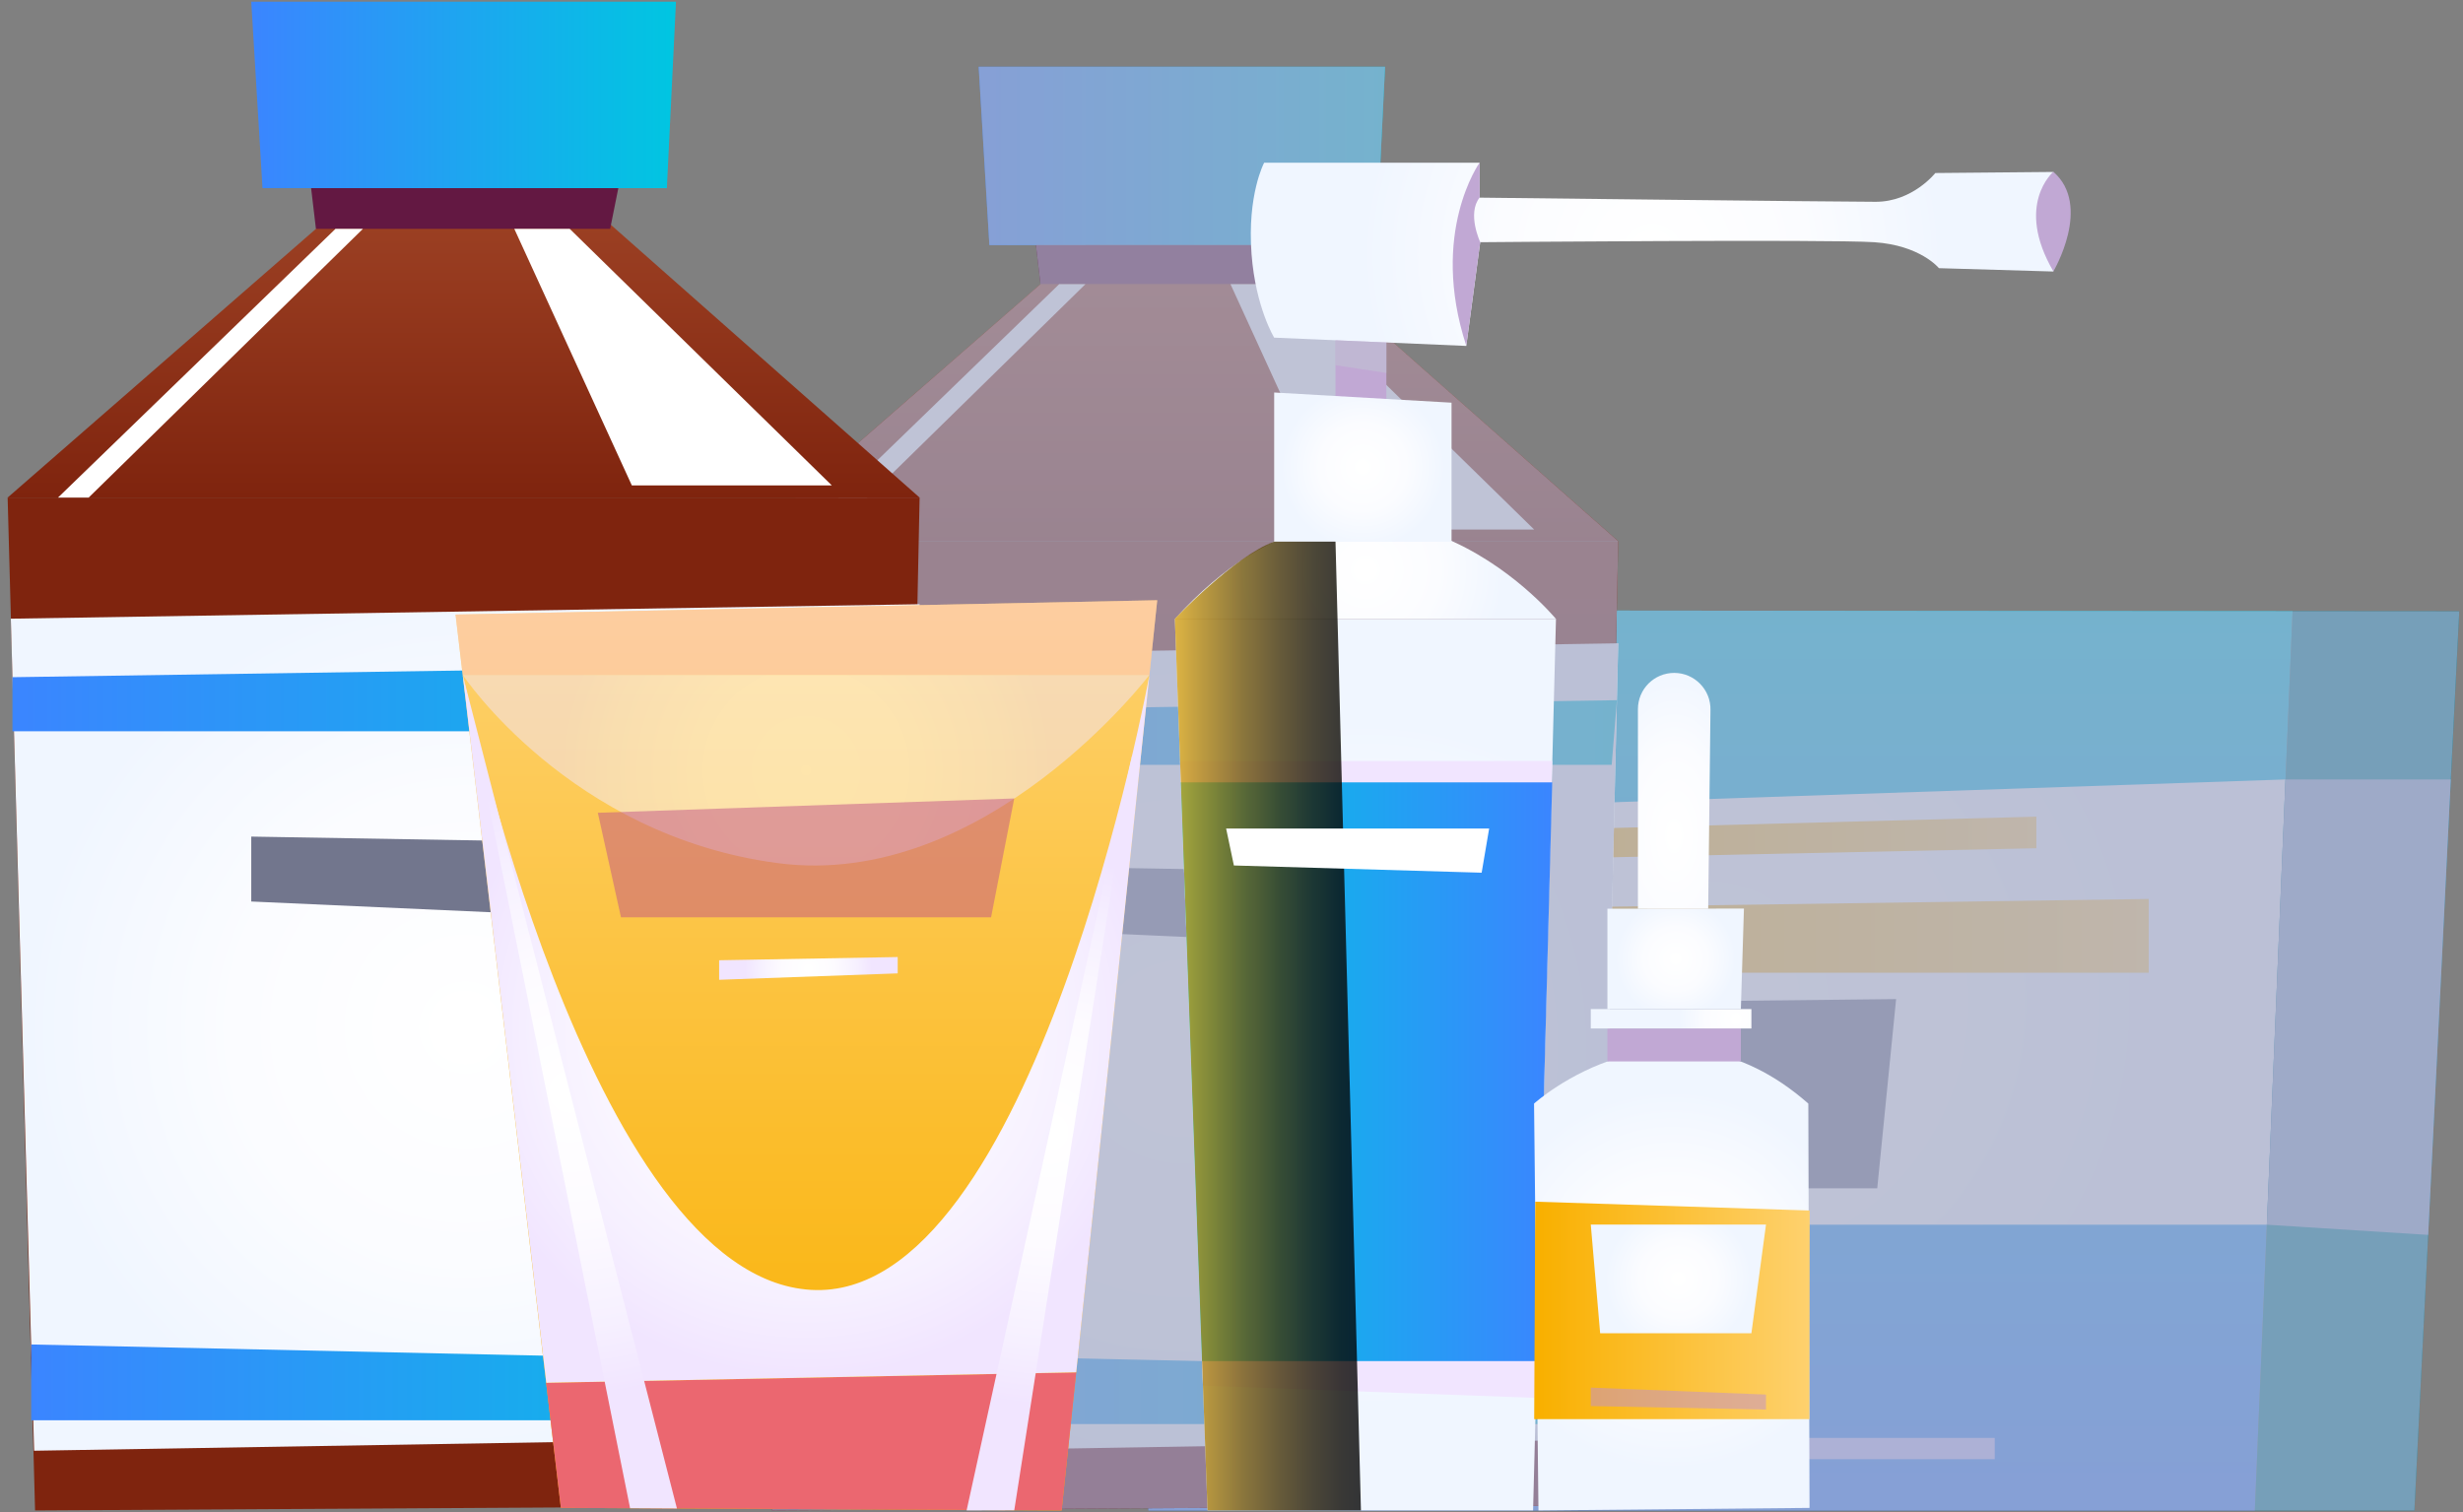 <svg width="184" height="113" viewBox="0 0 184 113" fill="none" xmlns="http://www.w3.org/2000/svg">
<rect x="0" y="0" width="184" height="113" fill="#808080" stroke="none"/>
<path fill-rule="evenodd" clip-rule="evenodd" d="M85.799 112.86L83.949 45.59L171.269 45.67L168.449 112.86H85.799Z" fill="url(#paint0_linear_2271_18356)"/>
<path fill-rule="evenodd" clip-rule="evenodd" d="M84.379 61.17L170.739 58.24L169.349 91.51H84.899L84.379 61.17Z" fill="url(#paint1_radial_2271_18356)"/>
<path fill-rule="evenodd" clip-rule="evenodd" d="M103.188 62.33L152.128 61.02V63.38L103.188 64.419V62.33Z" fill="url(#paint2_linear_2271_18356)"/>
<path fill-rule="evenodd" clip-rule="evenodd" d="M94.801 68.11L160.521 67.17V72.68H94.801V68.11Z" fill="url(#paint3_linear_2271_18356)"/>
<path d="M149.018 107.439H110.238V109.029H149.018V107.439Z" fill="#C2C2FF"/>
<path fill-rule="evenodd" clip-rule="evenodd" d="M117.301 88.79L116.121 74.93L141.651 74.65L140.241 88.79H117.301Z" fill="#72768D"/>
<path fill-rule="evenodd" clip-rule="evenodd" d="M171.269 45.67L183.719 45.68L180.369 112.86H168.449L171.269 45.67Z" fill="#04839C"/>
<path fill-rule="evenodd" clip-rule="evenodd" d="M170.738 58.24H183.088L181.398 92.27L169.348 91.51L170.738 58.24Z" fill="#8FA8CF"/>
<g style="mix-blend-mode:multiply" opacity="0.71">
<path fill-rule="evenodd" clip-rule="evenodd" d="M183.089 58.24L183.719 45.68L171.269 45.67L83.949 45.59L84.379 61.17L84.899 91.51H85.209L85.799 112.86H168.449H180.369L182.429 71.66L183.089 58.24Z" fill="#A5ABC5"/>
</g>
<path fill-rule="evenodd" clip-rule="evenodd" d="M57.661 112.857L55.691 40.438H120.891L119.401 112.497L57.661 112.857Z" fill="url(#paint4_linear_2271_18356)"/>
<path fill-rule="evenodd" clip-rule="evenodd" d="M55.691 40.438L82.691 16.908H94.251L120.891 40.438H55.691Z" fill="url(#paint5_linear_2271_18356)"/>
<path fill-rule="evenodd" clip-rule="evenodd" d="M73.913 18.318H102.823L103.473 4.988H73.113L73.913 18.318Z" fill="url(#paint6_linear_2271_18356)"/>
<path fill-rule="evenodd" clip-rule="evenodd" d="M77.391 18.318L77.731 21.228H98.771L99.351 18.318H77.391Z" fill="#631842"/>
<path fill-rule="evenodd" clip-rule="evenodd" d="M55.93 49.098L120.89 48.068L119.5 107.568L57.59 108.598L55.93 49.098Z" fill="url(#paint7_radial_2271_18356)"/>
<path fill-rule="evenodd" clip-rule="evenodd" d="M56.043 53.288L120.793 52.318L120.403 57.148H56.043V53.288Z" fill="url(#paint8_linear_2271_18356)"/>
<path fill-rule="evenodd" clip-rule="evenodd" d="M57.383 100.998L119.443 102.348V106.408H57.383V100.998Z" fill="url(#paint9_linear_2271_18356)"/>
<path fill-rule="evenodd" clip-rule="evenodd" d="M73.113 64.678V69.318L107.463 70.858V65.258L73.113 64.678Z" fill="#72768D"/>
<g style="mix-blend-mode:soft-light">
<path fill-rule="evenodd" clip-rule="evenodd" d="M91.922 21.229L100.312 39.569H114.612L95.872 21.229H91.922Z" fill="white"/>
</g>
<g style="mix-blend-mode:soft-light">
<path fill-rule="evenodd" clip-rule="evenodd" d="M59.301 40.438L79.131 21.229H81.091L61.491 40.438H59.301Z" fill="white"/>
</g>
<g style="mix-blend-mode:multiply" opacity="0.71">
<path fill-rule="evenodd" clip-rule="evenodd" d="M120.731 48.068L120.891 40.438L98.831 20.948L99.351 18.318H102.821L103.471 4.988H73.112L73.912 18.318H77.391L77.731 21.228L55.691 40.438L55.931 49.098V49.178L56.041 53.408V57.148H56.151L57.382 102.548V106.408H57.481L57.661 112.858L119.401 112.498L119.511 107.508L120.891 48.068H120.731Z" fill="#A5ABC5"/>
</g>
<path fill-rule="evenodd" clip-rule="evenodd" d="M2.62 112.86L0.57 37.18H68.7L67.15 112.49L2.62 112.86Z" fill="url(#paint10_linear_2271_18356)"/>
<path fill-rule="evenodd" clip-rule="evenodd" d="M0.57 37.178L28.79 12.578H40.86L68.7 37.178H0.57Z" fill="url(#paint11_linear_2271_18356)"/>
<path fill-rule="evenodd" clip-rule="evenodd" d="M19.61 14.059H49.819L50.499 0.129H18.77L19.61 14.059Z" fill="url(#paint12_linear_2271_18356)"/>
<path fill-rule="evenodd" clip-rule="evenodd" d="M23.242 14.059L23.602 17.099H45.582L46.192 14.059H23.242Z" fill="#631842"/>
<path fill-rule="evenodd" clip-rule="evenodd" d="M0.809 46.228L68.698 45.148L67.249 107.328L2.549 108.398L0.809 46.228Z" fill="url(#paint13_radial_2271_18356)"/>
<path fill-rule="evenodd" clip-rule="evenodd" d="M0.93 50.6L68.6 49.59L68.19 54.64H0.93V50.6Z" fill="url(#paint14_linear_2271_18356)"/>
<path fill-rule="evenodd" clip-rule="evenodd" d="M2.332 100.459L67.182 101.879V106.119H2.332V100.459Z" fill="url(#paint15_linear_2271_18356)"/>
<path fill-rule="evenodd" clip-rule="evenodd" d="M18.77 62.51V67.36L54.67 68.97V63.12L18.77 62.51Z" fill="#72768D"/>
<g style="mix-blend-mode:soft-light">
<path fill-rule="evenodd" clip-rule="evenodd" d="M38.422 17.1L47.202 36.27H62.142L42.562 17.1H38.422Z" fill="white"/>
</g>
<g style="mix-blend-mode:soft-light">
<path fill-rule="evenodd" clip-rule="evenodd" d="M4.332 37.18L25.062 17.1H27.112L6.622 37.18H4.332Z" fill="white"/>
</g>
<path fill-rule="evenodd" clip-rule="evenodd" d="M103.569 29.808V25.338L99.769 24.768V29.808H103.569Z" fill="#C1A8D4"/>
<path fill-rule="evenodd" clip-rule="evenodd" d="M114.53 112.858L116.24 46.248H87.769L90.21 112.858H114.53Z" fill="url(#paint16_radial_2271_18356)"/>
<path fill-rule="evenodd" clip-rule="evenodd" d="M116.24 46.248C116.24 46.248 102.72 29.768 87.769 46.248H116.24Z" fill="url(#paint17_radial_2271_18356)"/>
<path fill-rule="evenodd" clip-rule="evenodd" d="M108.438 40.478H95.188V29.328L108.438 30.088V40.478Z" fill="url(#paint18_radial_2271_18356)"/>
<path fill-rule="evenodd" clip-rule="evenodd" d="M109.539 25.848L95.189 25.228C95.189 25.228 93.809 22.988 93.499 19.008C93.159 14.548 94.439 12.158 94.439 12.158H110.539V14.768C110.539 14.768 137.369 15.078 140.129 15.078C142.889 15.078 144.579 12.928 144.579 12.928L153.399 12.848V20.288L144.849 20.038C144.849 20.038 143.469 18.328 140.019 18.098C136.569 17.868 110.579 18.098 110.579 18.098L109.539 25.848Z" fill="url(#paint19_radial_2271_18356)"/>
<g style="mix-blend-mode:multiply" opacity="0.5">
<path fill-rule="evenodd" clip-rule="evenodd" d="M103.569 27.868L99.769 27.288V25.428L103.569 25.588V27.868Z" fill="#BFC5D1"/>
</g>
<path fill-rule="evenodd" clip-rule="evenodd" d="M115.96 56.859H88.16L89.87 103.539L114.74 104.449L115.96 56.859Z" fill="url(#paint20_radial_2271_18356)"/>
<path fill-rule="evenodd" clip-rule="evenodd" d="M115.959 58.459H88.219L89.799 101.699H114.809L115.959 58.459Z" fill="url(#paint21_linear_2271_18356)"/>
<path style="mix-blend-mode:screen" opacity="0.79" fill-rule="evenodd" clip-rule="evenodd" d="M90.21 112.859L87.769 46.239C87.769 46.239 92.18 41.569 95.189 40.469H99.769L101.67 112.859H90.21Z" fill="url(#paint22_linear_2271_18356)"/>
<g style="mix-blend-mode:soft-light">
<path fill-rule="evenodd" clip-rule="evenodd" d="M111.248 61.908H91.598L92.178 64.668L110.688 65.208L111.248 61.908Z" fill="white"/>
</g>
<path fill-rule="evenodd" clip-rule="evenodd" d="M153.399 12.838C153.399 12.838 150.489 15.288 153.399 20.278C153.399 20.278 156.309 15.368 153.399 12.838Z" fill="#C1A8D4"/>
<path fill-rule="evenodd" clip-rule="evenodd" d="M110.539 12.148C110.539 12.148 106.779 17.378 109.539 25.838L110.579 18.088C110.579 18.088 109.579 15.958 110.539 14.758V12.148Z" fill="#C1A8D4"/>
<path fill-rule="evenodd" clip-rule="evenodd" d="M41.901 112.67L34.031 45.92L86.451 44.85L79.311 112.86L41.901 112.67Z" fill="url(#paint23_linear_2271_18356)"/>
<path fill-rule="evenodd" clip-rule="evenodd" d="M40.801 103.329L80.401 102.549L79.311 112.859L41.901 112.669L40.801 103.329Z" fill="#EB6770"/>
<g style="mix-blend-mode:multiply" opacity="0.5">
<path fill-rule="evenodd" clip-rule="evenodd" d="M34.571 50.43H85.871L86.451 44.85L34.031 45.92L34.571 50.43Z" fill="#FCC9D1"/>
</g>
<path fill-rule="evenodd" clip-rule="evenodd" d="M34.57 50.43C34.57 50.43 43.95 95.43 60.6 96.38C77.26 97.34 85.87 50.43 85.87 50.43L80.4 102.54L40.81 103.32L34.57 50.42V50.43Z" fill="url(#paint24_radial_2271_18356)"/>
<path style="mix-blend-mode:soft-light" opacity="0.5" fill-rule="evenodd" clip-rule="evenodd" d="M34.57 50.43C34.57 50.43 42.56 62.44 58.09 64.49C73.62 66.54 85.87 50.43 85.87 50.43H34.57Z" fill="url(#paint25_radial_2271_18356)"/>
<g style="mix-blend-mode:multiply" opacity="0.5">
<path fill-rule="evenodd" clip-rule="evenodd" d="M44.66 60.73L46.39 68.54H74.04L75.77 59.66L44.66 60.73Z" fill="#C25486"/>
</g>
<path fill-rule="evenodd" clip-rule="evenodd" d="M53.723 71.75V73.21L67.063 72.73V71.51L53.723 71.75Z" fill="url(#paint26_radial_2271_18356)"/>
<path style="mix-blend-mode:soft-light" fill-rule="evenodd" clip-rule="evenodd" d="M72.211 112.859L84.611 56.299L75.771 112.849L72.211 112.859Z" fill="url(#paint27_radial_2271_18356)"/>
<path style="mix-blend-mode:soft-light" fill-rule="evenodd" clip-rule="evenodd" d="M47.07 112.69L34.57 50.43L50.57 112.71L47.07 112.69Z" fill="url(#paint28_radial_2271_18356)"/>
<path fill-rule="evenodd" clip-rule="evenodd" d="M114.932 112.859L114.602 82.459C114.602 82.459 124.692 73.309 135.092 82.459L135.182 112.669L114.932 112.859Z" fill="url(#paint29_radial_2271_18356)"/>
<path d="M130.052 76.85H120.082V79.31H130.052V76.85Z" fill="#C1A8D4"/>
<path d="M130.84 75.398H118.84V76.848H130.84V75.398Z" fill="url(#paint30_radial_2271_18356)"/>
<path fill-rule="evenodd" clip-rule="evenodd" d="M120.082 75.399V67.899L130.282 67.889L130.052 75.399H120.082Z" fill="url(#paint31_radial_2271_18356)"/>
<path fill-rule="evenodd" clip-rule="evenodd" d="M122.362 67.899V52.989C122.362 51.489 123.572 50.279 125.072 50.279C126.592 50.279 127.822 51.539 127.782 53.059L127.612 67.899H122.352H122.362Z" fill="url(#paint32_radial_2271_18356)"/>
<path fill-rule="evenodd" clip-rule="evenodd" d="M114.693 89.789L135.193 90.449L135.173 106.039H114.613L114.693 89.789Z" fill="url(#paint33_linear_2271_18356)"/>
<path fill-rule="evenodd" clip-rule="evenodd" d="M118.84 91.5L119.54 99.62H130.84L131.93 91.5H118.84Z" fill="url(#paint34_radial_2271_18356)"/>
<g style="mix-blend-mode:multiply" opacity="0.5">
<path fill-rule="evenodd" clip-rule="evenodd" d="M118.84 103.68L131.93 104.2V105.32L118.84 105.06V103.68Z" fill="#BF90D1"/>
</g>
<defs>
<linearGradient id="paint0_linear_2271_18356" x1="127.609" y1="112.86" x2="127.609" y2="45.59" gradientUnits="userSpaceOnUse">
<stop stop-color="#3B85FF"/>
<stop offset="1" stop-color="#00C6E1"/>
</linearGradient>
<radialGradient id="paint1_radial_2271_18356" cx="0" cy="0" r="1" gradientUnits="userSpaceOnUse" gradientTransform="translate(127.559 74.87) scale(32.72 32.72)">
<stop offset="0.02" stop-color="white"/>
<stop offset="0.53" stop-color="#FBFCFF"/>
<stop offset="1" stop-color="#F0F6FF"/>
</radialGradient>
<linearGradient id="paint2_linear_2271_18356" x1="103.188" y1="62.719" x2="152.128" y2="62.719" gradientUnits="userSpaceOnUse">
<stop offset="0.02" stop-color="#F9B000"/>
<stop offset="1" stop-color="#FED16E"/>
</linearGradient>
<linearGradient id="paint3_linear_2271_18356" x1="94.801" y1="69.92" x2="160.521" y2="69.92" gradientUnits="userSpaceOnUse">
<stop offset="0.02" stop-color="#F9B000"/>
<stop offset="1" stop-color="#FED16E"/>
</linearGradient>
<linearGradient id="paint4_linear_2271_18356" x1="88.291" y1="112.857" x2="88.291" y2="40.438" gradientUnits="userSpaceOnUse">
<stop stop-color="#6B1527"/>
<stop offset="1" stop-color="#7F240E"/>
</linearGradient>
<linearGradient id="paint5_linear_2271_18356" x1="88.291" y1="40.438" x2="88.291" y2="16.908" gradientUnits="userSpaceOnUse">
<stop stop-color="#7F240E"/>
<stop offset="1" stop-color="#A14527"/>
</linearGradient>
<linearGradient id="paint6_linear_2271_18356" x1="73.113" y1="11.658" x2="103.473" y2="11.658" gradientUnits="userSpaceOnUse">
<stop stop-color="#3B85FF"/>
<stop offset="1" stop-color="#00C6E1"/>
</linearGradient>
<radialGradient id="paint7_radial_2271_18356" cx="0" cy="0" r="1" gradientUnits="userSpaceOnUse" gradientTransform="translate(88.41 78.328) scale(31.39 31.39)">
<stop offset="0.02" stop-color="white"/>
<stop offset="0.53" stop-color="#FBFCFF"/>
<stop offset="1" stop-color="#F0F6FF"/>
</radialGradient>
<linearGradient id="paint8_linear_2271_18356" x1="56.043" y1="54.728" x2="120.793" y2="54.728" gradientUnits="userSpaceOnUse">
<stop stop-color="#3B85FF"/>
<stop offset="1" stop-color="#00C6E1"/>
</linearGradient>
<linearGradient id="paint9_linear_2271_18356" x1="57.383" y1="103.698" x2="119.443" y2="103.698" gradientUnits="userSpaceOnUse">
<stop stop-color="#3B85FF"/>
<stop offset="1" stop-color="#00C6E1"/>
</linearGradient>
<linearGradient id="paint10_linear_2271_18356" x1="34.63" y1="-103" x2="34.63" y2="37.18" gradientUnits="userSpaceOnUse">
<stop stop-color="#6B1527"/>
<stop offset="1" stop-color="#7F240E"/>
</linearGradient>
<linearGradient id="paint11_linear_2271_18356" x1="34.63" y1="37.178" x2="34.63" y2="12.578" gradientUnits="userSpaceOnUse">
<stop stop-color="#7F240E"/>
<stop offset="1" stop-color="#A14527"/>
</linearGradient>
<linearGradient id="paint12_linear_2271_18356" x1="18.77" y1="7.099" x2="50.499" y2="7.099" gradientUnits="userSpaceOnUse">
<stop stop-color="#3B85FF"/>
<stop offset="1" stop-color="#00C6E1"/>
</linearGradient>
<radialGradient id="paint13_radial_2271_18356" cx="0" cy="0" r="1" gradientUnits="userSpaceOnUse" gradientTransform="translate(34.759 76.778) scale(32.81 32.81)">
<stop offset="0.02" stop-color="white"/>
<stop offset="0.53" stop-color="#FBFCFF"/>
<stop offset="1" stop-color="#F0F6FF"/>
</radialGradient>
<linearGradient id="paint14_linear_2271_18356" x1="0.93" y1="52.11" x2="68.6" y2="52.11" gradientUnits="userSpaceOnUse">
<stop stop-color="#3B85FF"/>
<stop offset="1" stop-color="#00C6E1"/>
</linearGradient>
<linearGradient id="paint15_linear_2271_18356" x1="2.332" y1="103.289" x2="67.182" y2="103.289" gradientUnits="userSpaceOnUse">
<stop stop-color="#3B85FF"/>
<stop offset="1" stop-color="#00C6E1"/>
</linearGradient>
<radialGradient id="paint16_radial_2271_18356" cx="0" cy="0" r="1" gradientUnits="userSpaceOnUse" gradientTransform="translate(102 79.558) rotate(180) scale(25.61 25.61)">
<stop offset="0.02" stop-color="white"/>
<stop offset="0.53" stop-color="#FBFCFF"/>
<stop offset="1" stop-color="#F0F6FF"/>
</radialGradient>
<radialGradient id="paint17_radial_2271_18356" cx="0" cy="0" r="1" gradientUnits="userSpaceOnUse" gradientTransform="translate(102 42.578) rotate(180) scale(10.39 10.39)">
<stop offset="0.02" stop-color="white"/>
<stop offset="0.53" stop-color="#FBFCFF"/>
<stop offset="1" stop-color="#F0F6FF"/>
</radialGradient>
<radialGradient id="paint18_radial_2271_18356" cx="0" cy="0" r="1" gradientUnits="userSpaceOnUse" gradientTransform="translate(101.808 34.898) rotate(180) scale(6.12 6.12)">
<stop offset="0.02" stop-color="white"/>
<stop offset="0.53" stop-color="#FBFCFF"/>
<stop offset="1" stop-color="#F0F6FF"/>
</radialGradient>
<radialGradient id="paint19_radial_2271_18356" cx="0" cy="0" r="1" gradientUnits="userSpaceOnUse" gradientTransform="translate(123.419 18.998) rotate(180) scale(21.74 21.74)">
<stop offset="0.02" stop-color="white"/>
<stop offset="0.53" stop-color="#FBFCFF"/>
<stop offset="1" stop-color="#F0F6FF"/>
</radialGradient>
<radialGradient id="paint20_radial_2271_18356" cx="0" cy="0" r="1" gradientUnits="userSpaceOnUse" gradientTransform="translate(102.06 80.659) rotate(180) scale(19.49 19.49)">
<stop offset="0.02" stop-color="white"/>
<stop offset="0.41" stop-color="#FDFBFF"/>
<stop offset="0.77" stop-color="#F6F0FF"/>
<stop offset="1" stop-color="#F1E5FF"/>
</radialGradient>
<linearGradient id="paint21_linear_2271_18356" x1="115.959" y1="80.079" x2="88.219" y2="80.079" gradientUnits="userSpaceOnUse">
<stop stop-color="#3B85FF"/>
<stop offset="1" stop-color="#00C6E1"/>
</linearGradient>
<linearGradient id="paint22_linear_2271_18356" x1="101.67" y1="76.669" x2="87.769" y2="76.669" gradientUnits="userSpaceOnUse">
<stop/>
<stop offset="0.1" stop-color="#070500"/>
<stop offset="0.25" stop-color="#1D1602"/>
<stop offset="0.43" stop-color="#403005"/>
<stop offset="0.64" stop-color="#715508"/>
<stop offset="0.86" stop-color="#AF830D"/>
<stop offset="1" stop-color="#D8A211"/>
</linearGradient>
<linearGradient id="paint23_linear_2271_18356" x1="60.241" y1="112.86" x2="60.241" y2="44.85" gradientUnits="userSpaceOnUse">
<stop offset="0.02" stop-color="#F9B000"/>
<stop offset="1" stop-color="#FED16E"/>
</linearGradient>
<radialGradient id="paint24_radial_2271_18356" cx="0" cy="0" r="1" gradientUnits="userSpaceOnUse" gradientTransform="translate(60.22 76.88) scale(26.05 26.05)">
<stop offset="0.02" stop-color="white"/>
<stop offset="0.41" stop-color="#FDFBFF"/>
<stop offset="0.77" stop-color="#F6F0FF"/>
<stop offset="1" stop-color="#F1E5FF"/>
</radialGradient>
<radialGradient id="paint25_radial_2271_18356" cx="0" cy="0" r="1" gradientUnits="userSpaceOnUse" gradientTransform="translate(60.22 57.55) scale(18.82 18.82)">
<stop offset="0.02" stop-color="white"/>
<stop offset="0.41" stop-color="#FDFBFF"/>
<stop offset="0.77" stop-color="#F6F0FF"/>
<stop offset="1" stop-color="#F1E5FF"/>
</radialGradient>
<radialGradient id="paint26_radial_2271_18356" cx="0" cy="0" r="1" gradientUnits="userSpaceOnUse" gradientTransform="translate(60.393 72.36) scale(4.75 4.75)">
<stop offset="0.02" stop-color="white"/>
<stop offset="0.41" stop-color="#FDFBFF"/>
<stop offset="0.77" stop-color="#F6F0FF"/>
<stop offset="1" stop-color="#F1E5FF"/>
</radialGradient>
<radialGradient id="paint27_radial_2271_18356" cx="0" cy="0" r="1" gradientUnits="userSpaceOnUse" gradientTransform="translate(78.411 84.579) scale(20.47 20.47)">
<stop offset="0.02" stop-color="white"/>
<stop offset="0.41" stop-color="#FDFBFF"/>
<stop offset="0.77" stop-color="#F6F0FF"/>
<stop offset="1" stop-color="#F1E5FF"/>
</radialGradient>
<radialGradient id="paint28_radial_2271_18356" cx="0" cy="0" r="1" gradientUnits="userSpaceOnUse" gradientTransform="translate(42.57 81.57) scale(22.73 22.73)">
<stop offset="0.02" stop-color="white"/>
<stop offset="0.41" stop-color="#FDFBFF"/>
<stop offset="0.77" stop-color="#F6F0FF"/>
<stop offset="1" stop-color="#F1E5FF"/>
</radialGradient>
<radialGradient id="paint29_radial_2271_18356" cx="0" cy="0" r="1" gradientUnits="userSpaceOnUse" gradientTransform="translate(124.902 95.629) scale(14.19 14.19)">
<stop offset="0.02" stop-color="white"/>
<stop offset="0.53" stop-color="#FBFCFF"/>
<stop offset="1" stop-color="#F0F6FF"/>
</radialGradient>
<radialGradient id="paint30_radial_2271_18356" cx="0" cy="0" r="1" gradientUnits="userSpaceOnUse" gradientTransform="translate(129.696 76.128) scale(4.285 4.51)">
<stop offset="0.02" stop-color="white"/>
<stop offset="0.53" stop-color="#FBFCFF"/>
<stop offset="1" stop-color="#F0F6FF"/>
</radialGradient>
<radialGradient id="paint31_radial_2271_18356" cx="0" cy="0" r="1" gradientUnits="userSpaceOnUse" gradientTransform="translate(125.182 71.649) scale(4.48 4.48)">
<stop offset="0.02" stop-color="white"/>
<stop offset="0.53" stop-color="#FBFCFF"/>
<stop offset="1" stop-color="#F0F6FF"/>
</radialGradient>
<radialGradient id="paint32_radial_2271_18356" cx="0" cy="0" r="1" gradientUnits="userSpaceOnUse" gradientTransform="translate(125.072 62.451) scale(6.52 12.518)">
<stop offset="0.02" stop-color="white"/>
<stop offset="0.53" stop-color="#FBFCFF"/>
<stop offset="1" stop-color="#F0F6FF"/>
</radialGradient>
<linearGradient id="paint33_linear_2271_18356" x1="114.613" y1="97.919" x2="135.193" y2="97.919" gradientUnits="userSpaceOnUse">
<stop offset="0.02" stop-color="#F9B000"/>
<stop offset="1" stop-color="#FED16E"/>
</linearGradient>
<radialGradient id="paint34_radial_2271_18356" cx="0" cy="0" r="1" gradientUnits="userSpaceOnUse" gradientTransform="translate(125.38 95.56) scale(5.45 5.45)">
<stop offset="0.02" stop-color="white"/>
<stop offset="0.53" stop-color="#FBFCFF"/>
<stop offset="1" stop-color="#F0F6FF"/>
</radialGradient>
</defs>
</svg>
